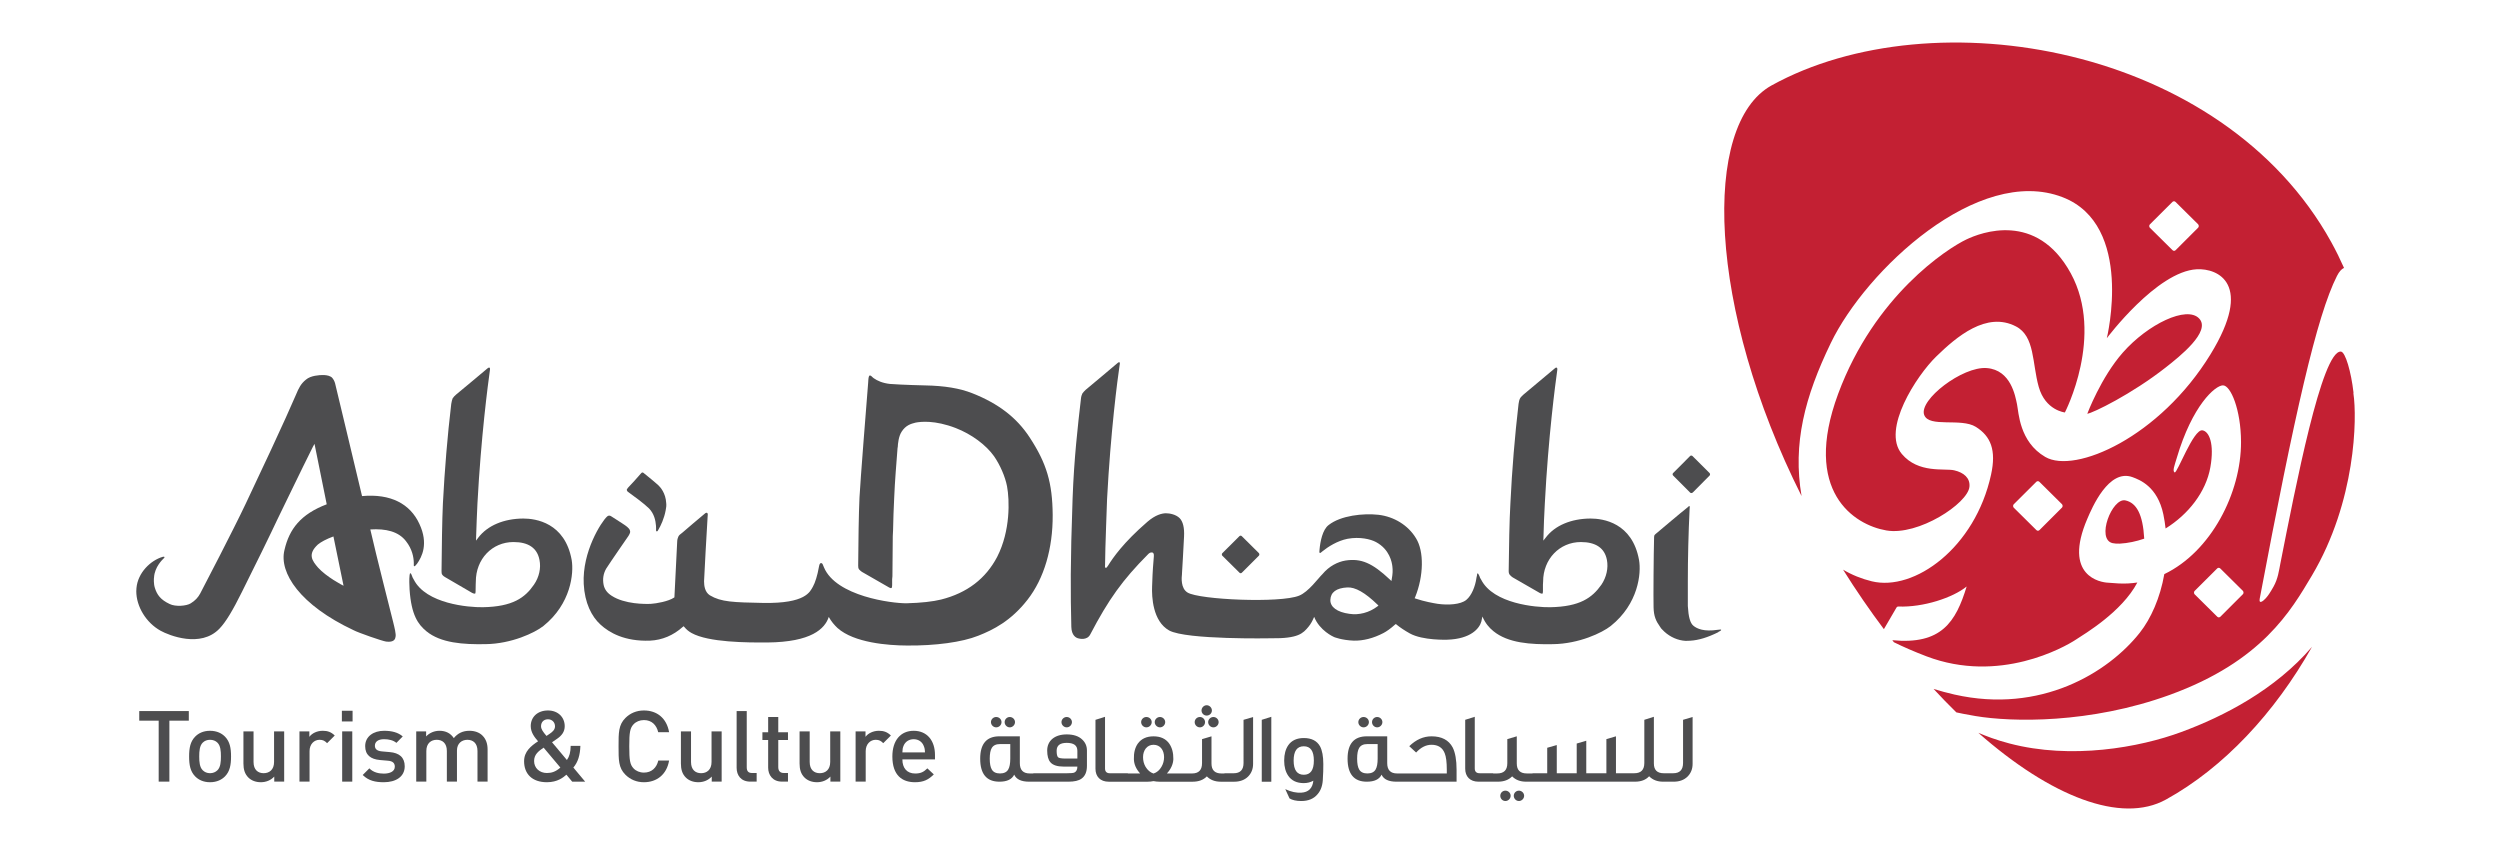 <?xml version="1.0" encoding="utf-8"?>
<!-- Generator: Adobe Illustrator 15.0.2, SVG Export Plug-In . SVG Version: 6.00 Build 0)  -->
<!DOCTYPE svg PUBLIC "-//W3C//DTD SVG 1.1//EN" "http://www.w3.org/Graphics/SVG/1.1/DTD/svg11.dtd">
<svg version="1.1" id="Layer_1" xmlns="http://www.w3.org/2000/svg" xmlns:xlink="http://www.w3.org/1999/xlink" x="0px" y="0px"
	 width="482px" height="166px" viewBox="0 0 482 166" enable-background="new 0 0 482 166" xml:space="preserve">
<g>
	<defs>
		<rect id="SVGID_1_" y="-59" width="482" height="270"/>
	</defs>
	<clipPath id="SVGID_2_">
		<use xlink:href="#SVGID_1_"  overflow="visible"/>
	</clipPath>
	<path clip-path="url(#SVGID_2_)" fill="#4D4D4F" d="M329.613,91.685c0.115-0.107,0.115-0.33,0-0.473
		c-0.711-0.706-2.592-2.583-3.305-3.292c-0.122-0.113-0.299-0.113-0.443-0.02c-0.677,0.729-2.638,2.632-3.321,3.333
		c-0.087,0.138-0.087,0.324,0.015,0.43c0.694,0.71,2.61,2.645,3.307,3.319c0.145,0.107,0.321,0.107,0.443,0h0.034
		C327.021,94.308,328.902,92.388,329.613,91.685"/>
	<path clip-path="url(#SVGID_2_)" fill="#4D4D4F" d="M93.972,71.036c0-0.013,0.274-0.247,0.43-0.134
		c0.11,0.07,0.061,0.414,0.061,0.414c-0.384,2.752-1.716,12.766-2.413,25.788c-0.092,2.13-0.199,4.271-0.254,6.401l-0.023,0.729
		l0.422-0.553c1.777-2.356,4.944-3.691,8.698-3.707c2.366,0,8.037,0.781,9.332,8.011c0.424,2.543-0.134,8.436-5.463,12.71
		c-1.648,1.3-6.122,3.43-11.121,3.495c-4.298,0.086-8.671-0.199-11.455-2.503c-1.575-1.316-2.885-3.08-3.22-8.04
		c-0.024-0.401-0.052-0.906-0.052-1.396c0-0.596,0-0.858,0.052-1.331c0.027-0.299,0.064-0.408,0.206-0.393
		c0.063,0.025,0.153,0.228,0.224,0.411c0.085,0.248,0.198,0.545,0.383,0.812c2.374,4.67,10.551,5.368,13.318,5.32
		c5.749-0.102,8.115-1.819,9.853-4.349c0.998-1.447,1.383-3.201,1.063-4.765c-0.446-2.311-2.138-3.45-5.014-3.45
		c-4.13,0-7.261,3.29-7.261,7.63l-0.022,0.585l-0.022,1.292c0,0.338-0.042,0.424-0.136,0.443c-0.14,0.021-0.293-0.046-0.507-0.133
		l-5.154-3.004c-0.145-0.06-0.468-0.293-0.61-0.486c-0.159-0.213-0.159-0.428-0.159-0.749c0.044-4.567,0.111-9.754,0.264-13.044
		c0.343-6.537,0.872-12.96,1.608-19.171c0.07-0.428,0.172-0.844,0.272-1.075c0.11-0.185,0.446-0.547,0.671-0.727
		C87.943,76.093,93.972,71.036,93.972,71.036"/>
	<path clip-path="url(#SVGID_2_)" fill="#4D4D4F" d="M319.226,102.933c1.134-0.948,4.731-4.004,6.152-5.124
		c0.181-0.183,0.293-0.28,0.345-0.234c0.102,0.052,0.056,0.294,0.036,0.527c-0.228,4.708-0.346,9.429-0.346,14.013v0.653v4.07
		c0.118,2.092,0.454,3.311,1.078,3.808c0.705,0.588,2.059,1.176,4.653,0.784l0.324-0.032c0.108-0.026,0.327-0.053,0.37,0.032
		c0.036,0.13-0.332,0.325-0.533,0.404l-0.019,0.053c-2.039,1.012-3.801,1.553-5.42,1.644l-0.856,0.031
		c-1.507-0.075-2.98-0.734-4.111-1.767l-0.367-0.365c-0.173-0.16-0.351-0.352-0.484-0.601c-0.793-1.114-1.198-2.031-1.239-3.725
		c-0.055-1.669,0.015-10.557,0.095-13.229c0-0.193,0-0.478,0.049-0.633C319.049,103.092,319.049,103.092,319.226,102.933"/>
	<path clip-path="url(#SVGID_2_)" fill="#4D4D4F" d="M265.561,116.92c-1.579,1.192-3.551,1.716-5.409,1.425
		c-2.347-0.32-3.706-1.31-3.658-2.688c0.056-1.473,1.15-2.282,3.242-2.397c1.541-0.107,3.479,1.016,5.825,3.292l0.206,0.19
		L265.561,116.92z M316.01,107.985c-1.297-7.229-6.956-8.012-9.356-8.012c-3.747,0.017-6.907,1.352-8.657,3.707l-0.446,0.554
		l0.032-0.729c0.072-2.13,0.117-4.271,0.258-6.402c0.68-13.021,2.026-23.036,2.406-25.787c0,0,0.051-0.344-0.095-0.415
		c-0.145-0.113-0.405,0.121-0.405,0.134c0,0-6.036,5.057-6.013,5.033c-0.185,0.181-0.59,0.542-0.658,0.727
		c-0.139,0.231-0.241,0.647-0.298,1.076c-0.72,6.21-1.26,12.633-1.572,19.17c-0.194,3.29-0.275,8.477-0.331,13.045
		c0,0.32,0.056,0.535,0.217,0.748c0.146,0.193,0.463,0.426,0.556,0.486l5.223,3.004c0.149,0.087,0.356,0.153,0.461,0.134
		c0.104-0.021,0.149-0.107,0.149-0.445v-1.292l0.033-0.585c0-4.338,3.169-7.629,7.277-7.629c2.856,0,4.587,1.141,5.024,3.45
		c0.3,1.563-0.084,3.317-1.055,4.764c-1.782,2.53-4.134,4.249-9.883,4.351c-2.727,0.047-10.944-0.65-13.312-5.32
		c-0.166-0.268-0.258-0.405-0.323-0.673c-0.088-0.158-0.223-0.502-0.321-0.526c-0.128-0.024-0.155,0.155-0.168,0.45
		c-0.035,0.142-0.121,0.481-0.121,0.589c-0.204,1.398-0.873,3.209-1.926,4.065c-1.106,0.922-3.562,1.035-5.491,0.765
		c-0.865-0.137-2.579-0.445-4.201-0.987l-0.274-0.098l0.107-0.219c1.648-4.066,1.732-8.828,0.167-11.331
		c-1.512-2.524-4.245-4.184-7.246-4.536c-2.958-0.322-7.255,0.133-9.595,1.967c-1.202,0.895-1.629,3.231-1.767,4.75
		c-0.041,0.322-0.057,0.618,0.056,0.64c0.082,0.064,0.267-0.11,0.509-0.317c1.064-0.861,2.873-2.032,4.857-2.416
		c2.352-0.427,4.424,0.074,5.466,0.634c2.645,1.423,3.067,3.923,3.153,4.667c0.103,0.769,0.058,1.561-0.109,2.417l-0.066,0.427
		l-0.313-0.296c-3.391-3.194-5.555-4.12-8.573-3.648c-1.453,0.247-3.121,1.058-4.414,2.616c-0.756,0.702-2.696,3.451-4.518,4.156
		c-3.608,1.467-19.235,0.786-21.493-0.607c-1.34-0.816-1.156-2.867-1.073-3.592v-0.095c0.023-0.486,0.3-4.802,0.397-7.105
		c0.088-1.721-0.207-2.908-0.862-3.566c-0.719-0.696-1.877-0.928-2.661-0.928c-0.752,0.022-1.98,0.298-3.546,1.649
		c-4.627,3.995-6.664,6.974-7.532,8.371c-0.124,0.158-0.284,0.456-0.406,0.496c-0.255,0.088-0.255-0.295-0.223-0.454
		c0.014-3.315,0.39-12.362,0.39-12.807c0.688-13.053,2.012-23.073,2.417-25.804l0.022-0.089c0.031-0.204,0.048-0.448-0.022-0.448
		c-0.154-0.09-0.335,0.067-0.355,0.091c0,0-6.184,5.217-6.184,5.191c-0.197,0.171-0.545,0.558-0.648,0.723
		c-0.122,0.22-0.246,0.646-0.281,1.101l-0.017,0.177c-0.55,4.747-1.307,11.239-1.581,18.975
		c-0.449,12.358-0.397,18.401-0.244,24.738c0.045,1.626,0.872,2.108,1.372,2.216c0.159,0.051,1.649,0.435,2.269-0.749
		c3.55-6.789,6.243-10.53,11.133-15.452c0.189-0.207,0.476-0.43,0.822-0.369c0.349,0.098,0.328,0.431,0.31,0.819l-0.162,2.062
		c-0.065,0.892-0.102,1.706-0.172,3.693c-0.077,1.966,0.107,6.681,3.287,8.467c3.304,1.826,19.66,1.507,19.66,1.507
		c5.283,0.072,6.155-0.972,7.185-2.194c0.47-0.559,0.828-1.225,1.112-1.936c1.071,2.669,3.71,3.836,3.852,3.898
		c0,0,1.441,0.6,3.785,0.688c1.806,0.046,3.787-0.456,5.733-1.472c0.56-0.289,1.377-0.857,2.207-1.609l0.184-0.128l0.142,0.128
		c0.694,0.567,1.539,1.126,2.536,1.686c2.515,1.396,7.212,1.213,7.212,1.213c4.598-0.144,6.225-2.209,6.586-3.506
		c0.066-0.285,0.139-0.618,0.204-0.965c0.564,1.305,1.278,2.14,2.126,2.828c2.817,2.302,7.195,2.589,11.484,2.502
		c5.011-0.066,9.477-2.196,11.123-3.496C315.896,116.422,316.452,110.528,316.01,107.985"/>
	<path clip-path="url(#SVGID_2_)" fill="#4D4D4F" d="M198.53,84.349c-2.502-3.827-6.023-6.539-11.048-8.524
		c-2.446-0.967-5.352-1.448-9.146-1.519c0,0-4.359-0.097-6.755-0.283c-1.442-0.161-2.432-0.612-3.141-1.112
		c-0.379-0.284-0.467-0.52-0.736-0.52c-0.274,0.05-0.274,0.724-0.317,1.334c-0.346,4.307-1.491,18.689-1.678,22.211
		c-0.148,3.273-0.219,8.484-0.251,13.081c0,0.326,0.009,0.521,0.165,0.758c0.129,0.169,0.459,0.417,0.561,0.486l5.225,3
		c0.172,0.091,0.328,0.162,0.451,0.114c0.105-0.05,0.145-0.202,0.145-0.568v-1.123l0.054-0.585l0.068-7.74l0.054-1.087
		c0.047-1.939,0.106-4.372,0.219-6.295c0.13-3.229,0.412-6.507,0.655-9.702h0.025c0.04-0.814,0.18-2.152,0.744-3.029
		c0.803-1.257,1.785-1.532,2.68-1.76c1.004-0.198,3.727-0.513,7.763,1.043c3.072,1.195,5.828,3.252,7.386,5.435
		c1.171,1.696,2.14,3.927,2.499,5.778c0.501,2.683,0.678,8.576-1.895,13.614c-2.203,4.21-5.795,6.969-10.811,8.235
		c-1.558,0.387-3.876,0.655-6.698,0.723c-2.783,0.016-13.546-1.338-15.888-6.921c-0.234-0.556-0.269-0.824-0.551-0.824
		c-0.286,0-0.34,0.32-0.443,0.833c-0.246,1.45-0.708,2.962-1.135,3.701c-0.569,0.995-1.37,3.278-9.56,3.144
		c-5.755-0.119-8.126-0.159-10.318-1.475c-0.95-0.609-1.112-1.822-1.112-2.703c0-0.36,0.588-11.094,0.682-12.368
		c0.044-0.405,0.094-0.724-0.116-0.827c-0.209-0.068-0.404,0.121-0.689,0.377c-1.058,0.902-2.896,2.414-4.017,3.41
		c-0.503,0.385-0.683,0.517-0.822,0.81c-0.13,0.298-0.207,0.565-0.22,0.999c-0.192,3.469-0.533,10.694-0.533,10.694l-0.077,0.056
		c-1.083,0.732-3.424,1.14-4.456,1.202c-1.079,0.052-5.049,0.086-7.568-1.558c-0.842-0.539-1.36-1.216-1.546-2.095
		c-0.221-1.112-0.065-2.146,0.478-3.113c0.77-1.224,4.316-6.339,4.316-6.339c0.338-0.565,0.362-0.744,0.289-0.999
		c-0.067-0.333-0.344-0.538-0.55-0.741c-0.448-0.385-1.283-0.865-2.229-1.499c0,0-0.674-0.428-0.837-0.532
		c-0.283-0.206-0.61-0.188-0.852,0.09c-1.053,0.995-4.767,6.702-4.453,12.954c0.188,3.657,1.518,6.272,3.226,7.825
		c1.699,1.57,4.677,3.281,9.557,3.102c2.356-0.11,4.488-1.025,6.277-2.623l0.193-0.158l0.156,0.158
		c0.407,0.505,0.867,0.861,1.38,1.149c3.278,1.828,10.722,1.847,14.635,1.828c8.467-0.081,11.072-2.637,11.822-4.927
		c0.488,0.883,1.058,1.541,1.683,2.134c3.185,2.858,9.776,3.368,13.404,3.379c5.481,0.05,10.605-0.642,13.726-1.888
		c2.897-1.139,6.318-2.854,9.501-6.936c3.206-4.102,4.898-9.907,4.857-16.338C202.91,93.087,201.782,89.321,198.53,84.349"/>
	<path clip-path="url(#SVGID_2_)" fill="#4D4D4F" d="M66.244,112.965h0.058c-0.276-0.105-3.41-1.778-4.984-3.534
		c-1.149-1.338-2.049-2.576-0.034-4.448c0.626-0.513,1.608-1.036,3.002-1.558C64.973,106.827,66.244,112.965,66.244,112.965
		 M80.412,108.681c0.919-1.3,2.25-3.832,0.441-7.686c-1.776-3.852-5.52-5.85-11.051-5.351c-1.247-5.375-5.149-21.437-5.199-21.744
		c-0.078-0.309-0.374-1.031-0.828-1.273c-0.478-0.281-1.152-0.321-1.539-0.321c-0.604,0-2.335,0.085-3.246,0.885
		c-0.969,0.776-1.381,1.595-1.938,2.935c-0.978,2.289-2.633,5.943-4.768,10.536c-1.441,3.043-3.077,6.529-4.919,10.469
		c-2.291,4.854-8.18,16.195-8.774,17.307c-0.416,0.769-0.977,1.373-1.832,1.892c-0.805,0.507-2.913,0.685-4.043,0.125
		c-1.759-0.821-2.453-1.79-2.863-3.128c-0.255-0.787-0.194-1.869-0.156-2.006c0.115-2.03,1.668-3.459,1.783-3.586
		c0.139-0.11,0.229-0.204,0.229-0.312c-0.025-0.118-0.169-0.118-0.344-0.065c-2.305,0.677-4.786,3.021-5.057,6.018
		c0,0.205-0.033,0.409-0.033,0.609c0,2.938,1.886,6.078,4.7,7.628c1.585,0.88,7.719,3.369,11.331-0.408
		c1.23-1.273,2.559-3.492,4.35-7.106c1.81-3.569,6.079-12.317,6.764-13.832c0.739-1.486,4.821-9.978,6.905-14.128l0.312-0.567
		l2.354,11.654c-5.021,1.915-7.218,4.762-8.147,8.819c-1.09,4.377,3.019,10.623,13.33,15.458c0.908,0.483,5.47,2.075,6.273,2.194
		c1.566,0.193,1.755-0.529,1.811-0.903c0.139-0.518-0.212-1.853-0.452-2.844c-0.319-1.312-3.294-12.936-4.412-17.875
		c2.99-0.184,5.427,0.379,6.873,2.253c1.232,1.562,1.493,3.161,1.512,4.158c0,0.586-0.019,0.647,0.071,0.676
		C79.958,109.203,80.092,109.098,80.412,108.681"/>
	<path clip-path="url(#SVGID_2_)" fill="#4D4D4F" d="M121.075,94.039c0.685-0.704,1.856-2.009,2.423-2.669
		c0.158-0.158,0.219-0.274,0.349-0.274c0.174,0,0.231,0.089,0.405,0.226c0.822,0.66,2.204,1.788,2.677,2.236
		c0.369,0.358,1.416,1.488,1.517,3.433c0.057,0.433,0,0.91-0.101,1.384c-0.282,1.571-0.959,3.002-1.399,3.738
		c-0.073,0.137-0.2,0.395-0.344,0.34c-0.146-0.045-0.126-0.314-0.108-0.542c0-0.202,0-0.287-0.018-0.534
		c-0.081-1.027-0.344-2.311-1.335-3.341c-0.932-0.931-2.935-2.391-4.001-3.161c-0.194-0.134-0.245-0.188-0.29-0.386
		C120.828,94.348,120.895,94.307,121.075,94.039"/>
	<path clip-path="url(#SVGID_2_)" fill="#4D4D4F" d="M242.719,107.127c0.115-0.114,0.115-0.339,0-0.48
		c-0.695-0.701-2.619-2.586-3.292-3.265c-0.134-0.139-0.322-0.139-0.453-0.024c-0.674,0.679-2.664,2.636-3.327,3.314
		c-0.099,0.129-0.099,0.318,0,0.455c0.706,0.695,2.628,2.618,3.327,3.292c0.131,0.135,0.319,0.135,0.453,0
		C240.1,109.745,242.023,107.822,242.719,107.127"/>
	<path clip-path="url(#SVGID_2_)" fill="#C32033" d="M423.989,61.399c-2.371-2.506-9.848,1.071-14.702,6.572
		c-4.228,4.79-6.86,11.803-6.86,11.803c1.051-0.133,8.551-3.76,15.158-8.956C420.171,68.788,426.376,63.893,423.989,61.399
		 M420.551,141.135c-8.068,2.982-21.18,5.351-33.136,2.204c-2.642-0.69-4.532-1.439-5.998-2.055
		c13.994,12.331,27.592,17.617,36.176,12.871c11.08-6.108,20.968-16.669,28.164-29.448
		C438.636,133.011,428.781,138.102,420.551,141.135 M409.778,96.478c-2.578-0.562-5.699,7.517-2.466,8.241
		c0.36,0.081,0.827,0.113,1.378,0.095c1.588-0.091,3.175-0.428,4.716-0.961C413.146,99.081,411.872,96.935,409.778,96.478
		 M388.681,62.936c3.666,1.902,3.1,7.093,4.386,11.653c1.283,4.552,5.044,4.932,5.044,4.932s7.686-14.831,1.13-26.838
		c-6.576-12.009-17.358-7.834-20.119-6.518c-3.664,1.74-17.686,10.778-24.729,29.775c-6.961,18.811,3.075,25.259,9.283,26.328
		c6.184,1.077,15.716-5.199,16.033-8.413c0.168-1.69-1.09-2.754-2.949-3.18c-1.863-0.423-6.9,0.653-10.089-3.15
		c-3.943-4.706,2.851-15.096,6.616-18.772C377.221,64.922,383.006,59.984,388.681,62.936 M423.101,113.956
		c0.875-0.894,3.502-3.479,4.391-4.376c0.174-0.148,0.422-0.148,0.597,0.037c0.89,0.893,3.429,3.379,4.347,4.305
		c0.153,0.188,0.153,0.485,0,0.635c-0.918,0.915-3.457,3.451-4.347,4.347c-0.175,0.172-0.423,0.172-0.597,0
		c-0.924-0.896-3.458-3.432-4.391-4.347C422.971,114.375,422.971,114.126,423.101,113.956 M397.559,97.855
		c-0.918,0.91-3.459,3.448-4.346,4.345c-0.177,0.174-0.424,0.174-0.598,0c-0.922-0.896-3.457-3.435-4.389-4.345
		c-0.131-0.183-0.131-0.433,0-0.604c0.875-0.893,3.501-3.478,4.389-4.371c0.174-0.153,0.421-0.153,0.598,0.031
		c0.887,0.896,3.428,3.381,4.346,4.308C397.712,97.404,397.712,97.701,397.559,97.855 M423.809,43.888
		c-0.921,0.913-3.461,3.451-4.348,4.345c-0.177,0.174-0.426,0.174-0.598,0c-0.924-0.894-3.457-3.432-4.39-4.345
		c-0.131-0.181-0.131-0.431,0-0.602c0.874-0.895,3.5-3.48,4.39-4.374c0.172-0.149,0.421-0.149,0.598,0.034
		c0.887,0.895,3.427,3.381,4.348,4.307C423.959,43.441,423.959,43.737,423.809,43.888 M418.347,133.967
		c17.791-6.473,23.367-16.249,27.384-22.991c8.5-14.321,8.73-30.417,8.009-35.106l0.013-0.218c-0.453-3.934-1.554-7.812-2.427-7.868
		c-3.676-0.215-8.758,26.146-11.658,40.8c-0.298,1.505-0.467,2.983-1.338,4.536c-0.706,1.254-1.062,1.751-1.517,2.255
		c-0.524,0.58-1.346,1.152-1.136,0.041c6.707-35.504,10.994-54.55,14.896-62.22c0.423-0.837,0.881-1.337,1.356-1.544
		c-0.746-1.683-1.562-3.341-2.463-4.973C428.477,8.691,372.708-0.734,341.548,16.477c-13.527,7.501-12.324,43.054,5.792,79.157
		c-1.728-10.107,0.61-19.1,5.643-29.508c6.784-14.052,28.398-34.379,44.671-28.11c13.892,5.338,8.54,27.187,8.54,27.187
		s9.646-12.887,17.348-13.288c4.062-0.212,11.003,2.772,2.642,16.401c-9.793,15.97-26.121,23.121-31.854,19.784
		c-5.025-2.922-5.125-8.629-5.449-10.152c-0.326-1.519-1.145-6.612-5.828-6.984c-4.68-0.372-13.137,6.138-12.071,9.03
		c0.922,2.521,7.104,0.519,9.967,2.309c2.873,1.804,3.963,4.479,2.927,9.207c-3.062,14.103-14.794,22.556-22.988,20.567
		c-1.941-0.47-3.842-1.229-5.546-2.247c2.533,4.039,5.168,7.869,7.872,11.471l2.425-4.157c0.072-0.134,0.219-0.212,0.368-0.205
		c4.79,0.186,10.502-1.697,13.164-3.862c-2.089,6.856-4.88,11.274-14.332,10.354c0.104,0.131,0.203,0.261,0.305,0.392
		c1.775,0.878,3.845,1.789,6.269,2.713c14.043,5.352,26.592-1.749,28.794-3.201c1.753-1.154,8.876-5.344,11.876-11.028
		c-1.164,0.177-2.362,0.246-3.594,0.184c-0.902-0.05-1.775-0.137-2.047-0.144c-1.402-0.05-8.793-1.216-3.995-12.354
		c0.86-1.991,4.082-9.703,8.708-7.995c1.366,0.508,4.811,1.791,5.943,7.189c0.19,0.907,0.324,1.809,0.428,2.707
		c4.373-2.713,7.787-7.028,8.631-11.8c0.808-4.574-0.236-6.908-1.518-7.125c-1.741-0.301-4.877,8.368-5.366,8.112
		c-0.483-0.253,0.017-1.447,0.398-2.753c2.994-10.164,7.417-14.02,8.91-14.029c1.49-0.015,3.474,4.673,3.49,10.914
		c0.026,9.804-5.76,21.138-14.791,25.478c-0.798,4.571-2.565,8.563-4.743,11.317c-6.092,7.695-19.096,15.655-35.711,11.903
		c-1.421-0.32-2.762-0.688-4.033-1.087c1.46,1.579,2.925,3.088,4.394,4.523c0.569,0.128,1.631,0.356,3.674,0.705
		C387.896,139.233,402.941,139.563,418.347,133.967"/>
	<path clip-path="url(#SVGID_2_)" fill="#4D4D4F" d="M192.064,140.235c0.564,0,1.029-0.465,1.029-1.009s-0.465-0.989-1.029-0.989
		c-0.543,0-1.009,0.445-1.009,0.989S191.521,140.235,192.064,140.235"/>
	<path clip-path="url(#SVGID_2_)" fill="#4D4D4F" d="M194.684,140.235c0.543,0,1.009-0.465,1.009-1.009s-0.466-0.989-1.009-0.989
		c-0.543,0-0.989,0.445-0.989,0.989S194.141,140.235,194.684,140.235"/>
	<path clip-path="url(#SVGID_2_)" fill="#4D4D4F" d="M205.66,141.593c-2.328,0-3.762,1.223-3.762,3.104
		c0,1.049,0.212,1.804,0.62,2.271c0.484,0.562,1.338,0.834,2.58,0.834h2.619c0,0.602-0.214,0.99-0.621,1.164
		c-0.212,0.078-0.678,0.116-1.358,0.116h-6.517v0.04h-0.694c-1.262,0-1.903-0.66-1.903-1.979v-5.181h-3.937
		c-2.465,0-3.707,1.435-3.707,4.308c0,2.966,1.242,4.441,3.707,4.441c1.455,0,2.405-0.445,2.851-1.358
		c0.408,0.913,1.378,1.358,2.89,1.358h0.793h1.689h5.061c1.164,0,2.018-0.194,2.562-0.602c0.677-0.485,1.027-1.301,1.027-2.445
		v-2.968c0-0.854-0.31-1.552-0.911-2.114C207.969,141.923,206.96,141.593,205.66,141.593 M194.781,146.271
		c0,0.948-0.136,1.648-0.387,2.073c-0.292,0.524-0.834,0.778-1.592,0.778c-0.757,0-1.3-0.254-1.59-0.778
		c-0.252-0.425-0.389-1.125-0.389-2.073c0-0.951,0.137-1.649,0.389-2.058c0.29-0.505,0.833-0.757,1.59-0.757h1.979V146.271z
		 M207.717,146.249h-2.25c-0.776,0-1.262-0.078-1.454-0.232c-0.195-0.176-0.292-0.581-0.292-1.261c0-1.028,0.64-1.532,1.939-1.532
		c1.378,0,2.057,0.504,2.057,1.532V146.249z"/>
	<path clip-path="url(#SVGID_2_)" fill="#4D4D4F" d="M205.66,140.235c0.545,0,1.01-0.465,1.01-1.009s-0.465-0.989-1.01-0.989
		c-0.543,0-1.009,0.445-1.009,0.989S205.117,140.235,205.66,140.235"/>
	<path clip-path="url(#SVGID_2_)" fill="#4D4D4F" d="M223.641,140.235c0.543,0,1.009-0.465,1.009-1.009s-0.466-0.989-1.009-0.989
		c-0.543,0-1.01,0.445-1.01,0.989S223.097,140.235,223.641,140.235"/>
	<path clip-path="url(#SVGID_2_)" fill="#4D4D4F" d="M221.02,140.235c0.564,0,1.029-0.465,1.029-1.009s-0.465-0.989-1.029-0.989
		c-0.543,0-1.009,0.445-1.009,0.989S220.477,140.235,221.02,140.235"/>
	<path clip-path="url(#SVGID_2_)" fill="#4D4D4F" d="M232.645,137.965c0.543,0,1.009-0.427,1.009-0.988
		c0-0.544-0.466-1.009-1.009-1.009c-0.524,0-0.99,0.465-0.99,1.009C231.654,137.538,232.12,137.965,232.645,137.965"/>
	<path clip-path="url(#SVGID_2_)" fill="#4D4D4F" d="M231.344,140.235c0.543,0,0.989-0.465,0.989-1.009s-0.446-0.989-0.989-0.989
		c-0.562,0-1.009,0.445-1.009,0.989S230.781,140.235,231.344,140.235"/>
	<path clip-path="url(#SVGID_2_)" fill="#4D4D4F" d="M232.935,139.228c0,0.543,0.465,1.009,1.009,1.009
		c0.543,0,1.01-0.466,1.01-1.009c0-0.545-0.467-0.989-1.01-0.989C233.4,138.238,232.935,138.683,232.935,139.228"/>
	<path clip-path="url(#SVGID_2_)" fill="#4D4D4F" d="M239.754,147.104c0,1.319-0.642,1.979-1.902,1.979h-1.777v0.04h-0.578
		c-1.281,0-1.923-0.642-1.923-1.922v-5.237l-1.823,0.542v4.639c0,1.318-0.639,1.979-1.941,1.979h-0.793h-1.751h-2.288
		c0.795-0.875,1.203-1.805,1.243-2.756c0.017-1.222-0.254-2.231-0.797-3.007c-0.66-0.931-1.668-1.396-3.026-1.396
		c-1.34,0-2.348,0.466-3.025,1.396c-0.545,0.775-0.797,1.785-0.759,3.007c0.021,0.951,0.408,1.881,1.203,2.756h-2.364v-0.04h-3.452
		c-0.64,0-0.951-0.311-0.951-0.932v-9.952l-1.842,0.582v9.429c0,1.495,0.912,2.503,2.561,2.503h1.571h2.113h3.8
		c0.407,0,0.777-0.04,1.145-0.116c0.387,0.076,0.775,0.116,1.144,0.116h3.724h1.751h0.91c1.185,0,2.096-0.349,2.756-1.029
		c0.66,0.681,1.552,1.029,2.696,1.029h0.696h0.469h1.405c1.106,0,1.999-0.33,2.659-0.97c0.66-0.66,0.988-1.474,0.988-2.465v-9.039
		l-1.842,0.542V147.104z M223.931,147.841c-0.368,0.64-0.873,1.087-1.533,1.299c-0.64-0.212-1.145-0.659-1.533-1.299
		c-0.329-0.563-0.485-1.184-0.485-1.862c0-1.319,0.756-2.387,2.018-2.387c1.318,0,2.036,1.067,2.036,2.387
		C224.434,146.657,224.261,147.277,223.931,147.841"/>
	<polygon clip-path="url(#SVGID_2_)" fill="#4D4D4F" points="243.266,150.712 245.109,150.712 245.109,138.197 243.266,138.78 	"/>
	<path clip-path="url(#SVGID_2_)" fill="#4D4D4F" d="M251.372,142.293c-1.339,0-2.348,0.466-2.987,1.377
		c-0.523,0.757-0.796,1.746-0.796,2.968s0.272,2.193,0.796,2.95c0.64,0.93,1.648,1.396,2.987,1.396c0.68,0,1.28-0.155,1.843-0.467
		c-0.154,1.455-0.933,2.231-2.327,2.31c-0.95,0.059-1.979-0.156-3.085-0.68l0.814,1.784c0.543,0.33,1.3,0.506,2.271,0.506
		c1.378,0,2.425-0.448,3.143-1.319c0.68-0.777,1.01-1.824,1.026-3.162c0-0.195,0.021-0.604,0.062-1.224
		c0.017-0.562,0.017-1.048,0.017-1.416c0-1.494-0.212-2.638-0.639-3.434C253.894,142.815,252.847,142.293,251.372,142.293
		 M251.372,149.374c-1.3,0-1.958-0.911-1.958-2.736c0-1.843,0.658-2.755,1.958-2.755s1.94,0.912,1.94,2.755
		C253.312,148.463,252.672,149.374,251.372,149.374"/>
	<path clip-path="url(#SVGID_2_)" fill="#4D4D4F" d="M265.516,140.235c0.543,0,1.009-0.465,1.009-1.009s-0.466-0.989-1.009-0.989
		s-0.99,0.445-0.99,0.989S264.973,140.235,265.516,140.235"/>
	<path clip-path="url(#SVGID_2_)" fill="#4D4D4F" d="M262.896,140.235c0.562,0,1.028-0.465,1.028-1.009s-0.466-0.989-1.028-0.989
		c-0.545,0-1.01,0.445-1.01,0.989S262.352,140.235,262.896,140.235"/>
	<path clip-path="url(#SVGID_2_)" fill="#4D4D4F" d="M275.996,141.963c-1.571,0-2.988,0.639-4.29,1.9l1.321,1.222
		c0.911-0.988,1.9-1.493,2.969-1.493c1.26,0,2.114,0.543,2.541,1.63c0.271,0.659,0.406,1.727,0.406,3.202v0.697h-7.971h-0.468
		h-1.147c-1.262,0-1.902-0.66-1.902-1.979v-5.18h-3.938c-2.464,0-3.706,1.434-3.706,4.307c0,2.967,1.242,4.441,3.706,4.441
		c1.456,0,2.406-0.445,2.853-1.356c0.406,0.911,1.378,1.356,2.89,1.356h1.246h0.468h9.854v-2.287c0-1.884-0.251-3.339-0.758-4.327
		C279.312,142.68,277.954,141.963,275.996,141.963 M265.612,146.27c0,0.951-0.136,1.648-0.388,2.076
		c-0.292,0.522-0.835,0.775-1.592,0.775s-1.3-0.253-1.59-0.775c-0.252-0.428-0.387-1.125-0.387-2.076s0.135-1.649,0.387-2.057
		c0.29-0.504,0.833-0.758,1.59-0.758h1.979V146.27z"/>
	<path clip-path="url(#SVGID_2_)" fill="#4D4D4F" d="M292.844,152.438c-0.543,0-0.99,0.446-0.99,0.989
		c0,0.544,0.447,1.009,0.99,1.009s1.009-0.465,1.009-1.009C293.853,152.885,293.387,152.438,292.844,152.438"/>
	<path clip-path="url(#SVGID_2_)" fill="#4D4D4F" d="M290.244,152.438c-0.562,0-0.99,0.446-0.99,0.989
		c0,0.544,0.428,1.009,0.99,1.009c0.543,0,1.01-0.465,1.01-1.009C291.254,152.885,290.787,152.438,290.244,152.438"/>
	<path clip-path="url(#SVGID_2_)" fill="#4D4D4F" d="M324.493,138.78v8.323c0,1.32-0.639,1.979-1.9,1.979h-0.658h-0.488h-0.678
		c-1.261,0-1.901-0.621-1.901-1.884v-9.001l-1.842,0.582v8.323c0,1.32-0.642,1.979-1.921,1.979h-1.454h-0.409h-1.684v-7.12
		l-1.845,0.543v6.577h-3.879v-6.269l-1.844,0.544v5.725h-3.843v-5.434l-1.842,0.524v4.909h-2.831v0.039h-1.117
		c-1.281,0-1.921-0.642-1.921-1.923v-5.236l-1.825,0.543v4.637c0,1.319-0.639,1.979-1.938,1.979h-0.793v-0.039h-2.595
		c-0.639,0-0.949-0.311-0.949-0.933v-9.952l-1.844,0.582v9.43c0,1.492,0.913,2.502,2.562,2.502h1.568h1.257h0.908
		c1.185,0,2.097-0.349,2.756-1.028c0.659,0.68,1.552,1.028,2.697,1.028h1.233h0.969h16.798h0.409h1.57
		c1.184,0,2.095-0.349,2.733-1.047c0.681,0.698,1.573,1.047,2.699,1.047h0.793h0.488h0.754c1.107,0,1.999-0.33,2.659-0.97
		c0.66-0.659,0.989-1.475,0.989-2.465v-9.04L324.493,138.78z"/>
	<polygon clip-path="url(#SVGID_2_)" fill="#4D4D4F" points="26.847,138.945 30.594,138.945 30.594,150.697 32.656,150.697 
		32.656,138.945 36.402,138.945 36.402,137.093 26.847,137.093 	"/>
	<path clip-path="url(#SVGID_2_)" fill="#4D4D4F" d="M40.494,140.896c-1.32,0-2.255,0.496-2.886,1.146
		c-0.918,0.956-1.147,2.178-1.147,3.803c0,1.643,0.229,2.866,1.147,3.821c0.631,0.649,1.566,1.146,2.886,1.146
		c1.319,0,2.273-0.497,2.904-1.146c0.918-0.955,1.147-2.179,1.147-3.821c0-1.625-0.229-2.847-1.147-3.803
		C42.767,141.392,41.812,140.896,40.494,140.896 M41.926,148.501c-0.363,0.362-0.859,0.571-1.432,0.571
		c-0.574,0-1.052-0.209-1.414-0.571c-0.592-0.594-0.669-1.606-0.669-2.656c0-1.052,0.077-2.065,0.669-2.658
		c0.362-0.363,0.84-0.554,1.414-0.554c0.573,0,1.069,0.19,1.432,0.554c0.593,0.593,0.669,1.606,0.669,2.658
		C42.595,146.895,42.519,147.907,41.926,148.501"/>
	<path clip-path="url(#SVGID_2_)" fill="#4D4D4F" d="M52.839,146.914c0,1.49-0.916,2.158-2.006,2.158
		c-1.088,0-1.949-0.648-1.949-2.158v-5.905h-1.95v6.192c0,1.09,0.23,2.006,0.975,2.733c0.574,0.553,1.394,0.878,2.389,0.878
		c0.975,0,1.91-0.363,2.579-1.088v0.973h1.912v-9.688h-1.95V146.914z"/>
	<path clip-path="url(#SVGID_2_)" fill="#4D4D4F" d="M59.645,142.061v-1.052h-1.91v9.688h1.947v-5.885
		c0-1.337,0.879-2.18,1.931-2.18c0.669,0,1.013,0.21,1.451,0.651l1.472-1.473c-0.669-0.669-1.375-0.916-2.311-0.916
		C61.136,140.896,60.142,141.372,59.645,142.061"/>
	<rect x="65.971" y="141.009" clip-path="url(#SVGID_2_)" fill="#4D4D4F" width="1.949" height="9.689"/>
	<rect x="65.914" y="137.034" clip-path="url(#SVGID_2_)" fill="#4D4D4F" width="2.063" height="2.062"/>
	<path clip-path="url(#SVGID_2_)" fill="#4D4D4F" d="M75.146,145.003l-1.53-0.134c-1.03-0.096-1.336-0.535-1.336-1.107
		c0-0.727,0.591-1.243,1.757-1.243c0.918,0,1.778,0.191,2.39,0.707l1.222-1.242c-0.899-0.784-2.14-1.089-3.593-1.089
		c-2.025,0-3.65,1.07-3.65,2.961c0,1.701,1.053,2.522,2.866,2.677l1.549,0.134c0.937,0.077,1.299,0.496,1.299,1.147
		c0,0.916-0.937,1.336-2.121,1.336c-0.955,0-2.006-0.21-2.79-1.013l-1.28,1.281c1.146,1.128,2.484,1.394,4.07,1.394
		c2.312,0,4.032-1.051,4.032-3.076C78.03,146.016,76.96,145.155,75.146,145.003"/>
	<path clip-path="url(#SVGID_2_)" fill="#4D4D4F" d="M90.529,140.895c-1.281,0-2.255,0.457-3.038,1.415
		c-0.612-0.937-1.548-1.415-2.752-1.415c-0.974,0-1.931,0.382-2.58,1.091v-0.978h-1.91v9.689h1.949v-5.905
		c0-1.489,0.917-2.159,2.006-2.159c1.089,0,1.95,0.65,1.95,2.159v5.905h1.948v-5.999c0-1.396,0.955-2.065,2.006-2.065
		c1.09,0,1.951,0.65,1.951,2.159v5.905h1.948v-6.19c0-1.09-0.287-2.008-1.032-2.731C92.403,141.218,91.523,140.895,90.529,140.895"
		/>
	<path clip-path="url(#SVGID_2_)" fill="#4D4D4F" d="M111.899,143.799h-1.873c-0.02,1.243-0.23,2.025-0.725,2.734l-2.868-3.423
		l0.994-0.687c0.86-0.591,1.451-1.337,1.451-2.408c0-1.739-1.298-3.038-3.228-3.038c-2.026,0-3.325,1.279-3.325,3.019
		c0,1.261,0.803,2.217,1.415,2.925c-1.338,0.878-2.696,1.948-2.696,3.84c0,2.465,1.568,4.052,4.396,4.052
		c2.063,0,3.171-0.937,3.763-1.453l1.111,1.339h2.501l-2.273-2.714C111.458,146.914,111.842,145.539,111.899,143.799
		 M105.65,138.678c0.803,0,1.356,0.593,1.356,1.357c0,0.63-0.459,1.052-0.994,1.414c0,0-0.438,0.306-0.648,0.438
		c-0.687-0.801-1.052-1.316-1.052-1.872C104.312,139.251,104.809,138.678,105.65,138.678 M105.44,149.036
		c-1.415,0-2.465-0.958-2.465-2.312c0-1.262,0.84-1.893,1.834-2.579l3.23,3.84C107.14,148.787,106.356,149.036,105.44,149.036"/>
	<path clip-path="url(#SVGID_2_)" fill="#4D4D4F" d="M124.15,138.83c1.509,0,2.427,0.956,2.752,2.333h2.101
		c-0.478-2.714-2.35-4.186-4.853-4.186c-1.415,0-2.637,0.516-3.574,1.451c-1.337,1.339-1.317,2.848-1.317,5.467
		c0,2.616-0.02,4.128,1.317,5.464c0.937,0.936,2.159,1.454,3.574,1.454c2.465,0,4.396-1.473,4.853-4.186h-2.082
		c-0.325,1.375-1.262,2.329-2.771,2.329c-0.803,0-1.53-0.304-2.008-0.819c-0.669-0.726-0.82-1.51-0.82-4.242s0.151-3.517,0.82-4.243
		C122.621,139.137,123.348,138.83,124.15,138.83"/>
	<path clip-path="url(#SVGID_2_)" fill="#4D4D4F" d="M137.185,146.914c0,1.49-0.916,2.158-2.006,2.158
		c-1.088,0-1.949-0.648-1.949-2.158v-5.905h-1.95v6.192c0,1.09,0.23,2.006,0.975,2.733c0.574,0.553,1.394,0.878,2.389,0.878
		c0.975,0,1.91-0.363,2.579-1.088v0.973h1.912v-9.688h-1.95V146.914z"/>
	<path clip-path="url(#SVGID_2_)" fill="#4D4D4F" d="M143.972,147.908v-10.815h-1.95v10.93c0,1.435,0.803,2.676,2.656,2.676h1.204
		v-1.662h-0.86C144.24,149.036,143.972,148.653,143.972,147.908"/>
	<path clip-path="url(#SVGID_2_)" fill="#4D4D4F" d="M150.05,138.239h-1.95v2.942h-1.108v1.49h1.108v5.331
		c0,1.396,0.843,2.694,2.656,2.694h1.166v-1.662h-0.801c-0.727,0-1.071-0.42-1.071-1.128v-5.235h1.872v-1.49h-1.872V138.239z"/>
	<path clip-path="url(#SVGID_2_)" fill="#4D4D4F" d="M160.064,146.914c0,1.49-0.916,2.158-2.006,2.158
		c-1.088,0-1.949-0.648-1.949-2.158v-5.905h-1.95v6.192c0,1.09,0.23,2.006,0.975,2.733c0.574,0.553,1.394,0.878,2.389,0.878
		c0.975,0,1.91-0.363,2.579-1.088v0.973h1.912v-9.688h-1.95V146.914z"/>
	<path clip-path="url(#SVGID_2_)" fill="#4D4D4F" d="M166.87,142.061v-1.052h-1.91v9.688h1.947v-5.885
		c0-1.337,0.879-2.18,1.931-2.18c0.669,0,1.013,0.21,1.451,0.651l1.472-1.473c-0.669-0.669-1.375-0.916-2.312-0.916
		C168.361,140.896,167.367,141.372,166.87,142.061"/>
	<path clip-path="url(#SVGID_2_)" fill="#4D4D4F" d="M180.265,145.558c0-2.752-1.509-4.662-4.108-4.662
		c-2.484,0-4.109,1.812-4.109,4.949c0,3.688,1.931,4.968,4.358,4.968c1.701,0,2.636-0.516,3.631-1.511l-1.243-1.164
		c-0.687,0.686-1.262,0.994-2.35,0.994c-1.586,0-2.465-1.053-2.465-2.714h6.286V145.558z M173.979,145.061
		c0.019-0.593,0.057-0.879,0.248-1.318c0.306-0.726,1.012-1.223,1.93-1.223c0.916,0,1.606,0.497,1.91,1.223
		c0.193,0.439,0.251,0.726,0.268,1.318H173.979z"/>
</g>
</svg>
